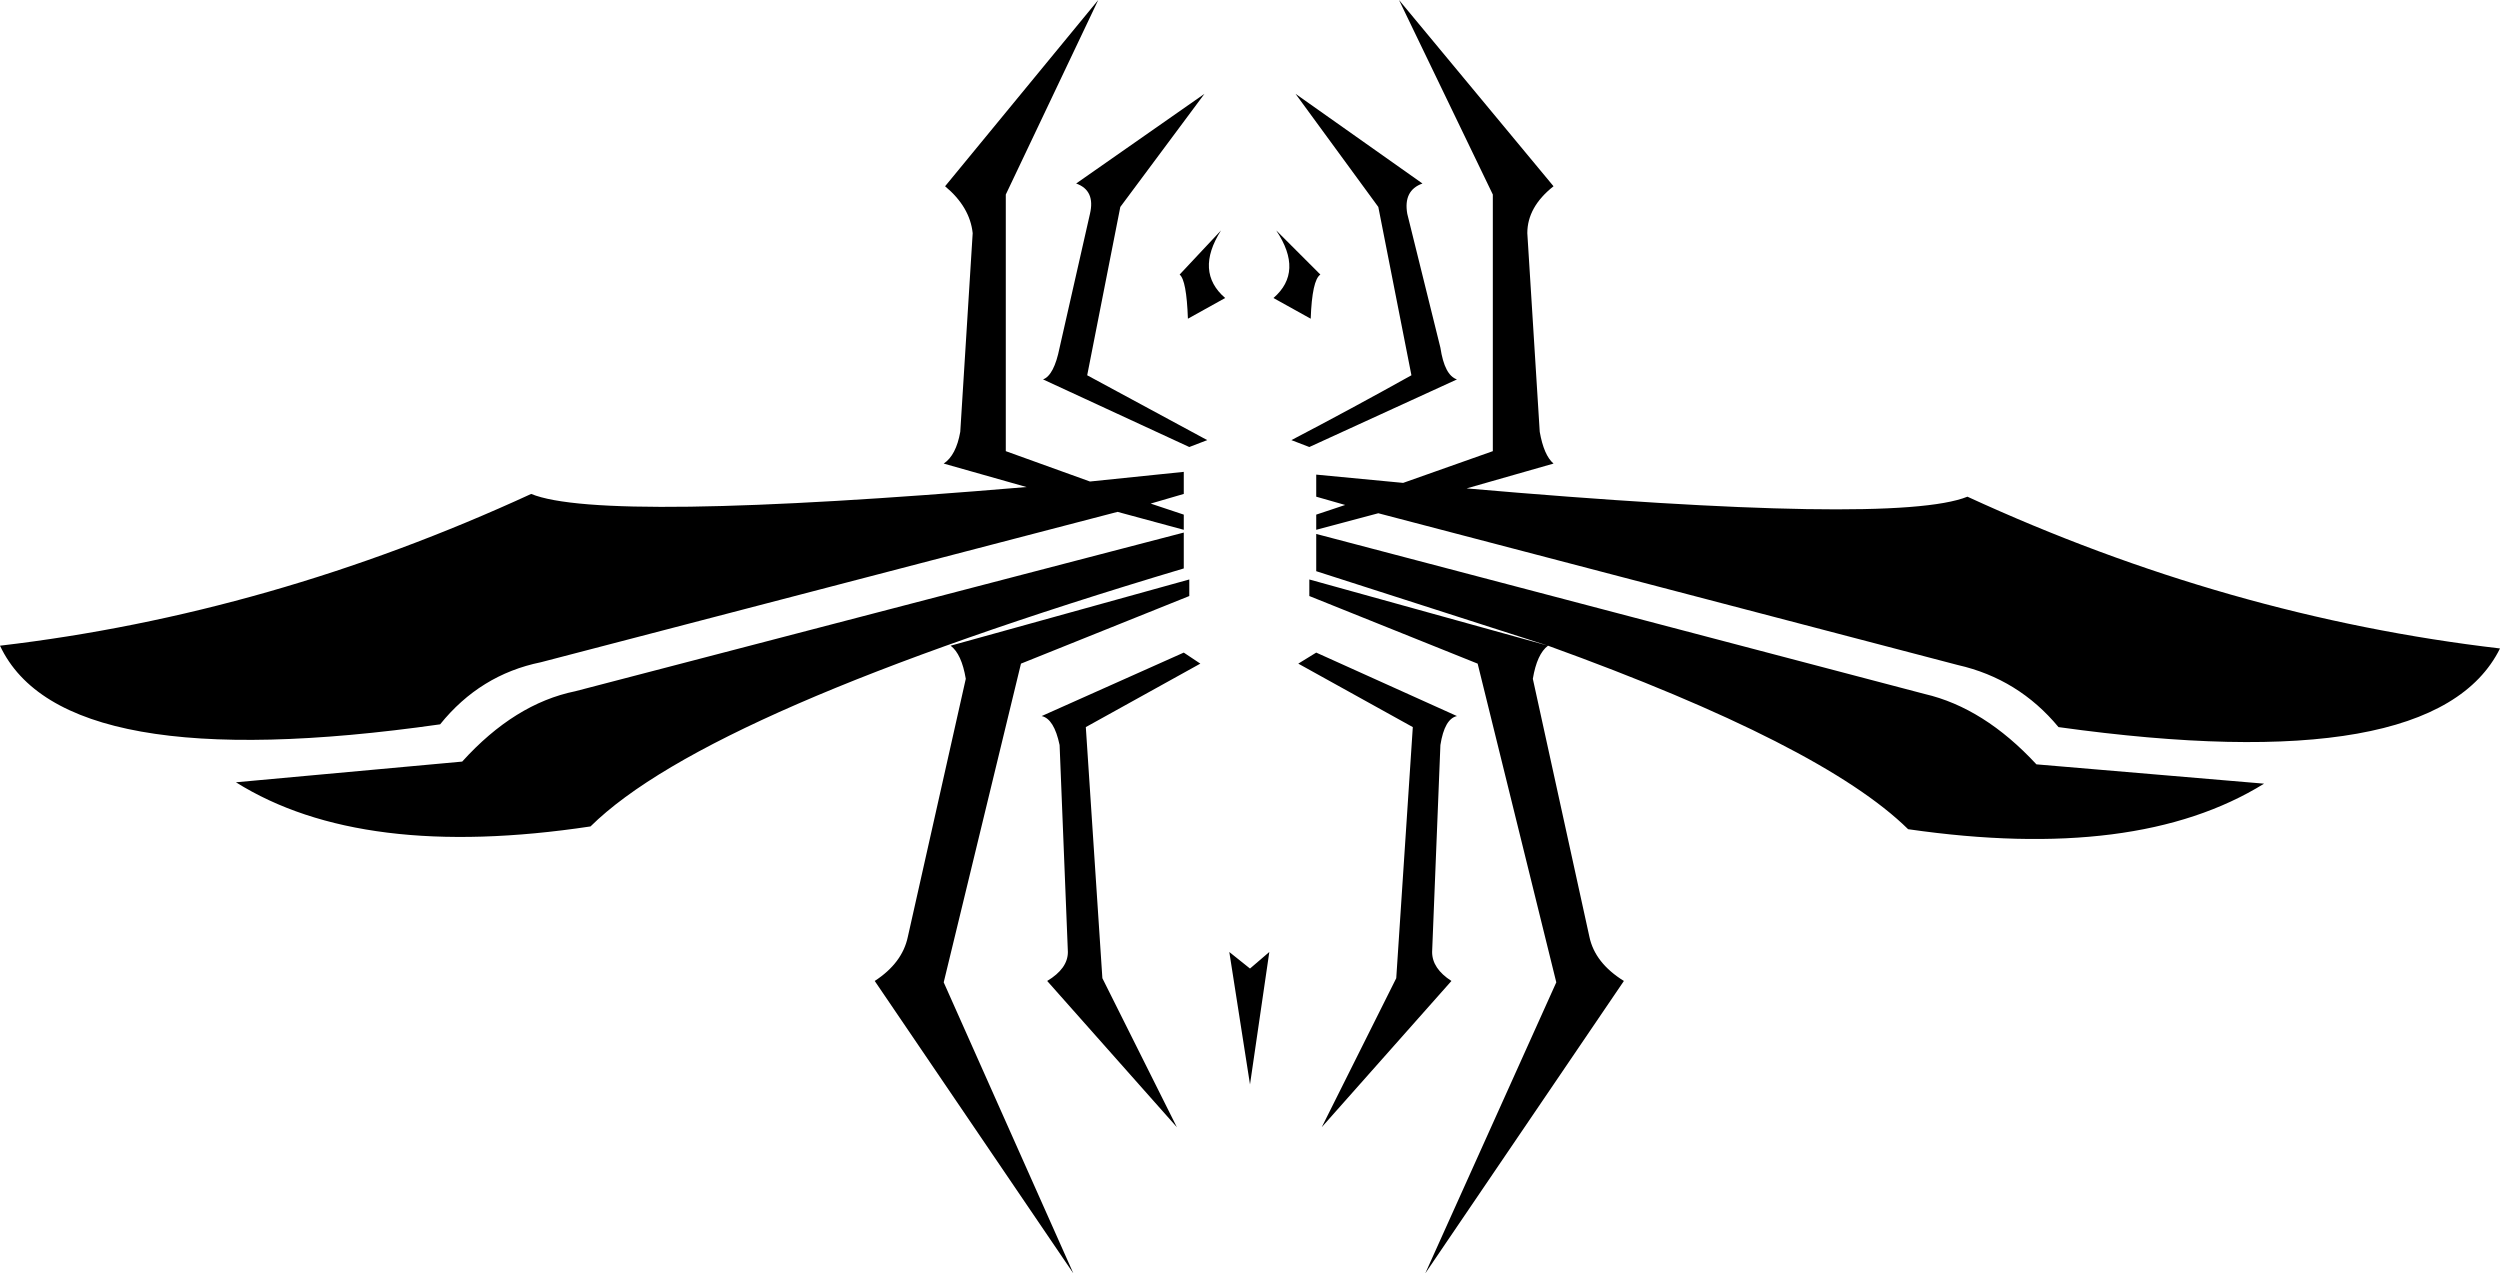 <?xml version="1.0" encoding="UTF-8" standalone="no"?>
<svg xmlns:xlink="http://www.w3.org/1999/xlink" height="46.15px" width="90.6px" xmlns="http://www.w3.org/2000/svg">
  <g transform="matrix(1.0, 0.0, 0.0, 1.0, -354.65, -243.45)">
    <path d="M436.7 271.85 Q432.1 274.7 423.8 273.5 420.7 270.45 410.75 266.85 410.35 267.15 410.2 268.05 L412.25 277.4 Q412.45 278.35 413.5 279.0 L406.3 289.6 411.05 279.05 408.2 267.5 402.1 265.05 402.1 264.45 410.75 266.85 402.35 264.15 402.35 262.8 424.4 268.6 Q426.55 269.1 428.45 271.15 L436.7 271.85 M425.6 267.55 L404.6 262.05 402.35 262.65 402.35 262.1 403.4 261.75 402.35 261.45 402.35 260.65 405.5 260.95 408.75 259.8 408.75 250.5 405.35 243.45 410.95 250.2 Q410.0 250.95 410.0 251.9 L410.45 259.1 Q410.6 259.95 410.95 260.25 L407.8 261.15 Q423.35 262.5 425.95 261.45 435.4 265.8 445.25 266.95 442.9 271.7 429.25 269.8 427.8 268.05 425.6 267.55 M405.65 251.2 L406.85 256.05 Q407.0 257.05 407.45 257.2 L402.1 259.65 401.45 259.4 Q403.65 258.25 405.8 257.05 L404.6 250.95 401.6 246.85 406.2 250.1 Q405.5 250.35 405.65 251.2 M389.45 259.1 L389.9 251.9 Q389.8 250.95 388.9 250.2 L394.45 243.45 391.1 250.5 391.1 259.8 394.15 260.9 397.55 260.55 397.55 261.35 396.35 261.7 397.55 262.1 397.55 262.65 395.15 262.0 374.25 267.45 Q372.05 267.9 370.6 269.7 356.9 271.65 354.65 266.85 364.45 265.7 373.9 261.35 376.45 262.4 391.85 261.1 L388.85 260.25 Q389.3 259.95 389.45 259.1 M398.4 259.4 L397.75 259.65 392.45 257.2 Q392.85 257.05 393.05 256.05 L394.15 251.2 Q394.35 250.35 393.65 250.1 L398.3 246.85 395.25 250.95 394.05 257.05 398.4 259.4 M397.4 253.4 L398.9 251.8 Q397.95 253.3 399.05 254.25 L397.7 255.0 Q397.65 253.6 397.4 253.4 M400.9 251.8 L402.5 253.4 Q402.2 253.6 402.15 255.0 L400.8 254.25 Q401.9 253.3 400.9 251.8 M407.45 269.4 Q407.0 269.5 406.85 270.45 L406.55 277.95 Q406.55 278.55 407.25 279.0 L402.55 284.3 405.25 278.9 405.85 269.8 401.7 267.5 402.35 267.1 407.45 269.4 M392.4 269.4 L397.55 267.1 398.15 267.5 394.0 269.8 394.6 278.9 397.3 284.3 392.6 279.0 Q393.35 278.55 393.35 277.95 L393.05 270.45 Q392.85 269.5 392.4 269.4 M389.1 266.85 L397.75 264.45 397.75 265.05 391.65 267.5 388.85 279.05 393.55 289.6 386.35 279.0 Q387.35 278.35 387.55 277.4 L389.65 268.05 Q389.5 267.15 389.1 266.85 M397.55 262.75 L397.55 264.05 Q380.3 269.2 376.05 273.4 367.75 274.65 363.2 271.8 L371.4 271.05 Q373.3 268.95 375.5 268.5 L397.55 262.75 M400.65 277.95 L399.95 282.75 399.2 277.95 399.95 278.55 400.65 277.95" fill="#000000" fill-rule="evenodd" stroke="none"/>
  </g>
</svg>
